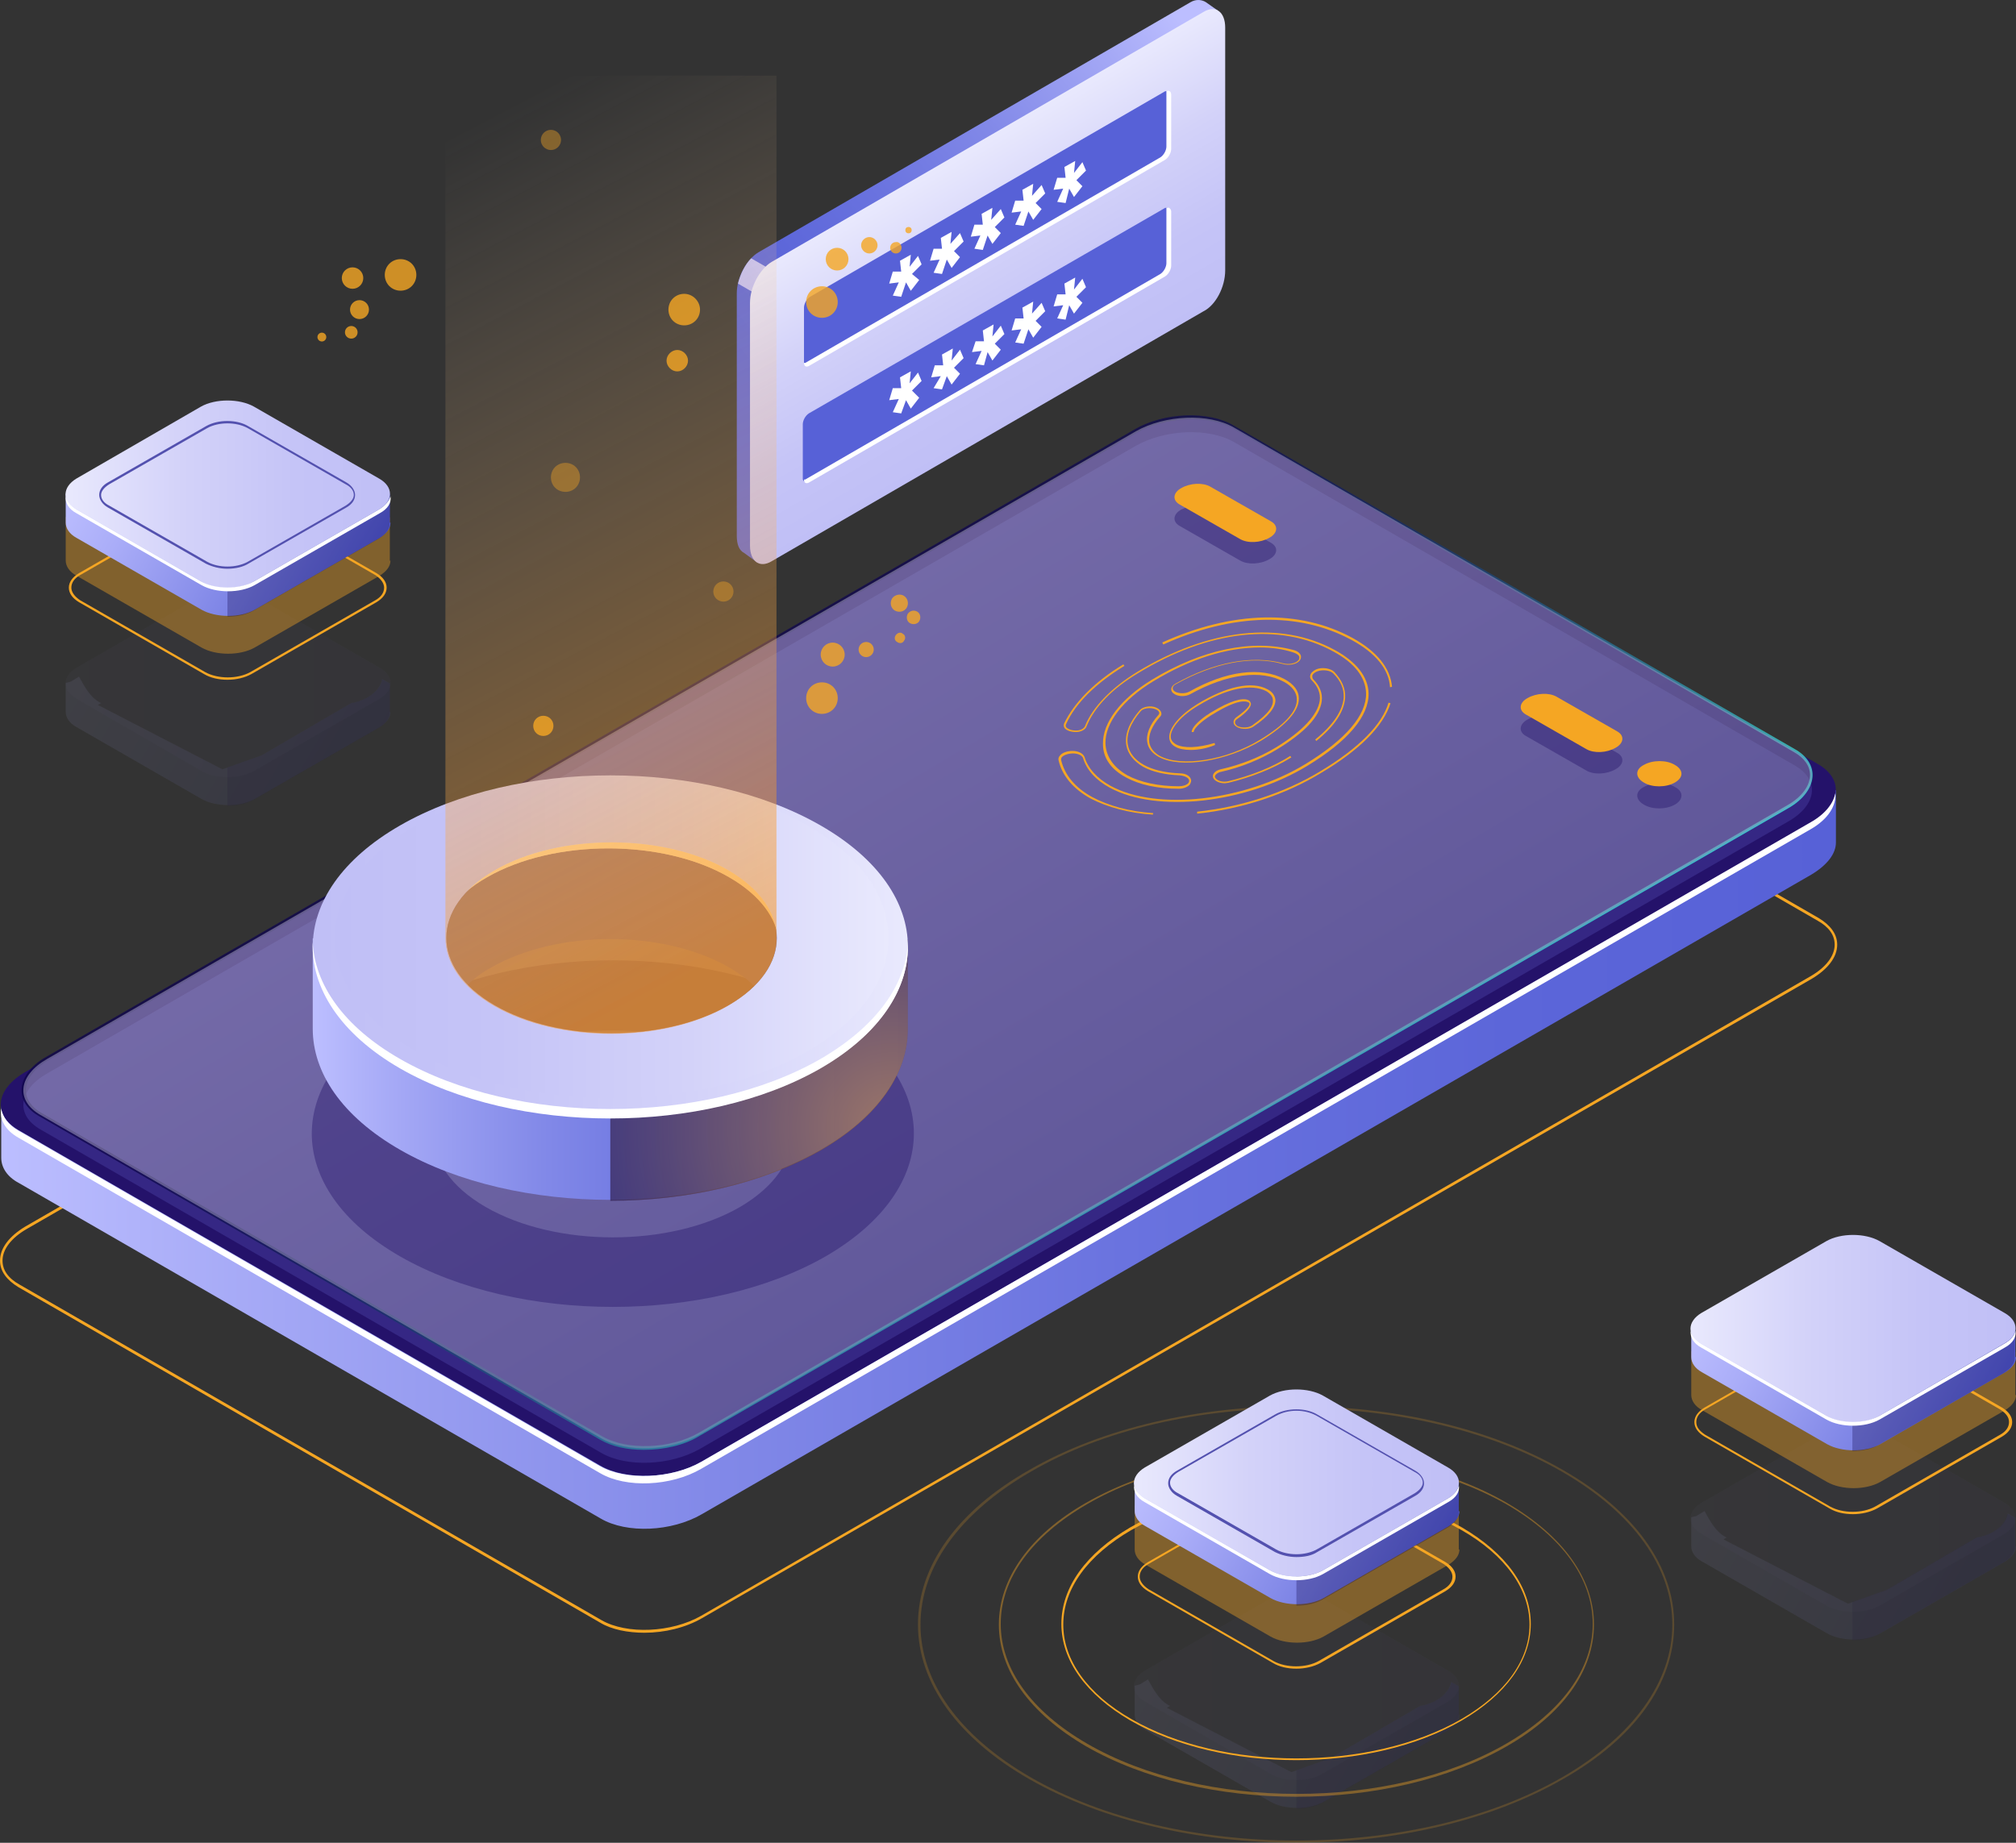 <svg width="140" height="128" viewBox="0 0 140 128" fill="none" xmlns="http://www.w3.org/2000/svg">
<rect x="0" y="0" width="140" height="128" fill="#333333" stroke="none"/>
<path d="M44.751 113.412C43.61 113.412 42.469 113.192 41.68 112.711L1.272 89.404C0.483 88.922 0 88.309 0 87.564C0 86.688 0.658 85.856 1.755 85.198L78.796 40.776C80.902 39.549 84.061 39.418 85.904 40.469L126.311 63.776C127.101 64.257 127.584 64.871 127.584 65.616C127.584 66.492 126.925 67.324 125.829 67.981L48.743 112.404C47.602 113.061 46.155 113.412 44.751 113.412ZM82.789 39.987C81.429 39.987 79.981 40.338 78.884 40.951L1.843 85.374C0.79 85.987 0.175 86.775 0.175 87.564C0.175 88.221 0.57 88.791 1.36 89.229L41.767 112.535C43.522 113.543 46.637 113.412 48.699 112.229L125.741 67.806C126.794 67.193 127.408 66.404 127.408 65.616C127.408 64.959 127.013 64.389 126.223 63.951L85.816 40.644C85.026 40.206 83.93 39.987 82.789 39.987Z" fill="#F5A623"/>
<path d="M127.451 54.882L121.66 55.89L85.859 35.256C84.06 34.204 80.945 34.336 78.839 35.562L10.353 75.035L0.087 76.787V80.423C0.087 81.08 0.482 81.737 1.315 82.175L41.722 105.482C43.521 106.533 46.636 106.402 48.742 105.175L125.784 60.753C126.88 60.096 127.495 59.307 127.495 58.519V54.882H127.451Z" fill="url(#paint0_linear)"/>
<path d="M41.679 101.802L1.272 78.496C-0.527 77.444 -0.308 75.648 1.755 74.465L78.84 30.086C80.902 28.903 84.061 28.772 85.86 29.78L126.267 53.086C128.066 54.138 127.846 55.934 125.784 57.117L48.699 101.539C46.637 102.722 43.478 102.854 41.679 101.802Z" fill="#24126A"/>
<path d="M125.74 57.117L48.699 101.539C46.637 102.722 43.478 102.854 41.679 101.846L1.272 78.539C0.57 78.145 0.175 77.576 0.087 77.006C-0.044 77.751 0.35 78.496 1.272 79.021L41.679 102.328C43.478 103.379 46.593 103.248 48.699 102.021L125.74 57.599C126.969 56.898 127.539 55.934 127.451 55.101C127.32 55.802 126.749 56.547 125.74 57.117Z" fill="white"/>
<path opacity="0.51" d="M41.767 100.926L2.807 78.452C1.052 77.444 1.272 75.692 3.29 74.553L78.884 30.962C80.902 29.823 83.929 29.692 85.684 30.7L124.644 53.174C126.399 54.181 126.179 55.934 124.161 57.073L48.567 100.663C46.549 101.802 43.522 101.933 41.767 100.926Z" fill="#453C9E"/>
<path opacity="0.8" d="M44.707 100.707C43.566 100.707 42.513 100.488 41.68 100.006L2.72 77.532C1.93 77.094 1.492 76.436 1.492 75.736C1.492 74.903 2.106 74.027 3.203 73.414L78.796 29.823C80.815 28.641 83.93 28.509 85.685 29.561L124.644 52.035C125.434 52.473 125.873 53.13 125.873 53.831C125.873 54.663 125.258 55.539 124.161 56.153L48.568 99.743C47.515 100.4 46.067 100.707 44.707 100.707ZM41.855 99.787C43.566 100.751 46.55 100.663 48.524 99.524L124.118 55.934C125.127 55.364 125.697 54.576 125.697 53.831C125.697 53.218 125.302 52.648 124.6 52.254L85.641 29.78C83.93 28.816 80.946 28.903 78.972 30.043L3.378 73.633C2.369 74.202 1.799 74.991 1.799 75.736C1.799 76.349 2.194 76.918 2.896 77.313L41.855 99.787Z" fill="url(#paint1_linear)"/>
<path opacity="0.5" d="M41.767 99.918L2.808 77.444C1.053 76.436 1.272 74.684 3.29 73.545L78.884 29.955C80.902 28.816 83.929 28.684 85.684 29.692L124.644 52.166C126.399 53.174 126.179 54.926 124.161 56.065L48.568 99.655C46.549 100.794 43.522 100.926 41.767 99.918Z" fill="url(#paint2_linear)"/>
<path opacity="0.4" d="M116.308 55.89C115.694 56.24 114.729 56.24 114.158 55.89C113.544 55.539 113.544 54.97 114.158 54.663C114.772 54.313 115.738 54.313 116.308 54.663C116.922 54.97 116.922 55.539 116.308 55.89Z" fill="#24126A"/>
<path opacity="0.4" d="M108.104 49.888L112.316 52.298C112.842 52.604 112.754 53.13 112.184 53.437C111.57 53.787 110.692 53.831 110.166 53.524L105.954 51.115C105.427 50.808 105.515 50.282 106.085 49.976C106.7 49.625 107.577 49.581 108.104 49.888Z" fill="#24126A"/>
<path opacity="0.4" d="M84.061 35.3L88.273 37.709C88.8 38.016 88.712 38.541 88.142 38.848C87.527 39.199 86.65 39.242 86.123 38.936L81.911 36.526C81.385 36.22 81.473 35.694 82.043 35.387C82.657 35.081 83.535 35.037 84.061 35.3Z" fill="#24126A"/>
<path d="M116.308 54.357C115.694 54.707 114.729 54.707 114.158 54.357C113.544 54.006 113.544 53.437 114.158 53.13C114.772 52.779 115.738 52.779 116.308 53.13C116.922 53.48 116.922 54.006 116.308 54.357Z" fill="#F5A623"/>
<path d="M108.104 48.399L112.316 50.808C112.842 51.115 112.754 51.64 112.184 51.947C111.57 52.298 110.692 52.341 110.166 52.035L105.954 49.625C105.427 49.319 105.515 48.793 106.085 48.486C106.7 48.136 107.577 48.092 108.104 48.399Z" fill="#F5A623"/>
<path d="M84.061 33.81L88.273 36.22C88.8 36.526 88.712 37.052 88.142 37.359C87.527 37.709 86.65 37.753 86.123 37.446L81.911 35.037C81.385 34.73 81.473 34.204 82.043 33.898C82.657 33.547 83.535 33.503 84.061 33.81Z" fill="#F5A623"/>
<g opacity="0.3">
<path opacity="0.3" d="M139.956 107.41V105.438L139.429 105.132C139.298 106.052 138.201 106.665 137.279 106.796L131.049 110.432L128.329 111.396L119.686 106.928L119.905 106.796C119.159 106.446 118.764 105.657 118.369 104.956L117.799 105.307L117.448 105.394V107.41C117.448 107.804 117.711 108.198 118.194 108.461L126.881 113.455C127.89 114.025 129.557 114.025 130.567 113.455L139.254 108.461C139.736 108.154 140 107.804 140 107.41C139.956 107.453 139.956 107.41 139.956 107.41Z" fill="url(#paint3_linear)"/>
<path opacity="0.3" d="M137.236 106.796L131.006 110.433L128.637 111.265V113.937C129.295 113.937 129.953 113.806 130.479 113.499L139.167 108.505C139.649 108.198 139.913 107.848 139.913 107.453V107.41V105.438L139.43 105.175H139.386C139.211 106.095 138.158 106.665 137.236 106.796Z" fill="#0F054C"/>
<g opacity="0.3">
<path opacity="0.3" d="M126.838 111.528L118.151 106.533C117.142 105.964 117.142 105 118.151 104.387L126.838 99.392C127.847 98.823 129.514 98.823 130.523 99.392L139.211 104.387C140.22 104.956 140.22 105.92 139.211 106.533L130.523 111.528C129.514 112.097 127.847 112.097 126.838 111.528Z" fill="url(#paint4_linear)"/>
</g>
<g opacity="0.3">
<path opacity="0.3" d="M126.838 111.528L118.151 106.533C117.142 105.964 117.142 105 118.151 104.387L126.838 99.392C127.847 98.823 129.514 98.823 130.523 99.392L139.211 104.387C140.22 104.956 140.22 105.92 139.211 106.533L130.523 111.528C129.514 112.097 127.847 112.097 126.838 111.528Z" fill="#0F054C"/>
</g>
</g>
<path d="M128.678 105.175C128.064 105.175 127.494 105.044 127.055 104.781L118.368 99.787C117.929 99.524 117.666 99.174 117.666 98.779C117.666 98.385 117.929 98.034 118.368 97.772L127.055 92.777C127.976 92.252 129.424 92.252 130.346 92.777L139.033 97.772C139.472 98.034 139.735 98.385 139.735 98.779C139.735 99.174 139.472 99.524 139.033 99.787L130.346 104.781C129.863 105.044 129.249 105.175 128.678 105.175ZM128.678 92.558C128.108 92.558 127.538 92.69 127.099 92.909L118.412 97.903C118.017 98.122 117.797 98.429 117.797 98.779C117.797 99.13 118.017 99.393 118.412 99.655L127.099 104.65C127.976 105.132 129.337 105.132 130.214 104.65L138.901 99.655C139.296 99.436 139.515 99.13 139.515 98.779C139.515 98.429 139.296 98.166 138.901 97.903L130.214 92.909C129.775 92.69 129.249 92.558 128.678 92.558Z" fill="#F5A623"/>
<path opacity="0.4" d="M139.956 96.895V93.916L139.429 93.61C139.298 94.53 138.201 95.143 137.279 95.275L131.049 98.911L128.329 99.874L119.686 95.406L119.905 95.275C119.159 94.924 118.764 94.135 118.369 93.434L117.799 93.785L117.448 93.873V96.895C117.448 97.29 117.711 97.684 118.194 97.947L126.881 102.941C127.89 103.511 129.557 103.511 130.567 102.941L139.254 97.947C139.736 97.64 140 97.29 140 96.895C139.956 96.939 139.956 96.895 139.956 96.895Z" fill="#F5A623"/>
<path d="M139.956 94.267V92.296L139.429 91.989C139.298 92.909 138.201 93.522 137.279 93.653L131.049 97.29L128.329 98.254L119.686 93.785L119.905 93.653C119.159 93.303 118.764 92.514 118.369 91.814L117.799 92.164L117.448 92.252V94.267C117.448 94.661 117.711 95.055 118.194 95.318L126.881 100.313C127.89 100.882 129.557 100.882 130.567 100.313L139.254 95.318C139.736 95.012 140 94.661 140 94.267C139.956 94.267 139.956 94.267 139.956 94.267Z" fill="url(#paint5_linear)"/>
<path opacity="0.3" d="M137.236 93.654L131.006 97.29L128.637 98.122V100.794C129.295 100.794 129.953 100.663 130.479 100.356L139.167 95.362C139.649 95.055 139.913 94.705 139.913 94.311V94.267V92.296L139.43 92.033H139.386C139.211 92.909 138.158 93.522 137.236 93.654Z" fill="#0F054C"/>
<path d="M126.838 98.341L118.151 93.347C117.142 92.777 117.142 91.814 118.151 91.2L126.838 86.206C127.847 85.636 129.514 85.636 130.523 86.206L139.211 91.2C140.22 91.77 140.22 92.734 139.211 93.303L130.523 98.341C129.514 98.954 127.847 98.954 126.838 98.341Z" fill="url(#paint6_linear)"/>
<path d="M139.167 93.347L130.523 98.341C129.514 98.911 127.847 98.911 126.838 98.341L118.15 93.347C117.712 93.084 117.448 92.734 117.405 92.427C117.361 92.865 117.58 93.303 118.15 93.61L126.838 98.604C127.847 99.174 129.514 99.174 130.523 98.604L139.21 93.61C139.781 93.303 140.044 92.865 139.956 92.427C139.912 92.734 139.649 93.084 139.167 93.347Z" fill="white"/>
<g opacity="0.3">
<path opacity="0.3" d="M101.305 119.107V117.135L100.778 116.829C100.603 117.749 99.55 118.362 98.629 118.493L92.398 122.13L89.678 123.093L81.035 118.625L81.254 118.493C80.508 118.143 80.113 117.354 79.719 116.653L79.148 117.004L78.797 117.091V119.107C78.797 119.501 79.06 119.895 79.543 120.158L88.23 125.152C89.239 125.722 90.907 125.722 91.916 125.152L100.603 120.158C101.086 119.851 101.349 119.501 101.349 119.107C101.305 119.107 101.305 119.107 101.305 119.107Z" fill="url(#paint7_linear)"/>
<path opacity="0.3" d="M98.628 118.493L92.398 122.13L90.029 122.962V125.634C90.687 125.634 91.345 125.503 91.871 125.196L100.559 120.202C101.041 119.895 101.305 119.545 101.305 119.151V119.107V117.135L100.822 116.872H100.778C100.603 117.749 99.506 118.362 98.628 118.493Z" fill="#0F054C"/>
<g opacity="0.3">
<path opacity="0.3" d="M88.186 123.181L79.499 118.187C78.489 117.617 78.489 116.653 79.499 116.04L88.186 111.046C89.195 110.476 90.862 110.476 91.871 111.046L100.558 116.04C101.568 116.61 101.568 117.573 100.558 118.187L91.871 123.181C90.862 123.794 89.195 123.794 88.186 123.181Z" fill="url(#paint8_linear)"/>
</g>
<g opacity="0.3">
<path opacity="0.3" d="M88.186 123.181L79.499 118.187C78.489 117.617 78.489 116.653 79.499 116.04L88.186 111.046C89.195 110.476 90.862 110.476 91.871 111.046L100.558 116.04C101.568 116.61 101.568 117.573 100.558 118.187L91.871 123.181C90.862 123.794 89.195 123.794 88.186 123.181Z" fill="#0F054C"/>
</g>
</g>
<path opacity="0.4" d="M90.028 124.802C84.719 124.802 79.454 123.619 75.418 121.297C71.513 119.019 69.364 116.04 69.364 112.842C69.364 109.644 71.513 106.621 75.418 104.387C83.491 99.743 96.609 99.743 104.638 104.387C108.542 106.665 110.692 109.644 110.692 112.842C110.692 116.04 108.542 119.063 104.638 121.297C100.601 123.619 95.337 124.802 90.028 124.802ZM90.028 101.013C84.763 101.013 79.498 102.153 75.506 104.474C71.645 106.709 69.495 109.644 69.495 112.798C69.495 115.952 71.645 118.888 75.506 121.122C83.535 125.766 96.565 125.766 104.594 121.122L104.638 121.21L104.594 121.122C108.455 118.888 110.604 115.952 110.604 112.798C110.604 109.644 108.455 106.709 104.594 104.474C100.557 102.196 95.293 101.013 90.028 101.013Z" fill="#F5A623"/>
<path opacity="0.2" d="M90.028 128C83.316 128 76.603 126.51 71.47 123.575C66.512 120.728 63.748 116.916 63.748 112.842C63.748 108.768 66.468 104.956 71.47 102.109C81.692 96.195 98.32 96.195 108.543 102.109C113.5 104.956 116.264 108.768 116.264 112.842C116.264 116.916 113.544 120.728 108.543 123.575C103.453 126.51 96.741 128 90.028 128ZM90.028 97.815C83.359 97.815 76.647 99.261 71.558 102.24C66.644 105.088 63.923 108.855 63.923 112.842C63.923 116.829 66.644 120.596 71.558 123.444C81.736 129.314 98.32 129.314 108.499 123.444C113.413 120.596 116.133 116.829 116.133 112.842C116.133 108.855 113.413 105.088 108.499 102.24C103.41 99.305 96.697 97.815 90.028 97.815Z" fill="#F5A623"/>
<path d="M90.027 122.261C85.859 122.261 81.692 121.341 78.489 119.501C75.418 117.705 73.707 115.339 73.707 112.798C73.707 110.257 75.418 107.892 78.489 106.095C84.85 102.415 95.161 102.415 101.522 106.095C104.593 107.892 106.304 110.257 106.304 112.798C106.304 115.339 104.593 117.705 101.522 119.501C98.363 121.341 94.195 122.261 90.027 122.261ZM90.027 103.554C85.903 103.554 81.735 104.474 78.576 106.271C75.549 108.023 73.838 110.345 73.838 112.842C73.838 115.295 75.505 117.661 78.576 119.413C84.894 123.05 95.161 123.05 101.478 119.413C104.506 117.661 106.217 115.339 106.217 112.842C106.217 110.389 104.55 108.023 101.478 106.271C98.32 104.474 94.151 103.554 90.027 103.554Z" fill="#F5A623"/>
<path d="M90.026 115.909C89.412 115.909 88.842 115.777 88.403 115.514L79.716 110.52C79.277 110.257 79.014 109.907 79.014 109.513C79.014 109.118 79.277 108.768 79.716 108.505L88.403 103.511C89.325 102.985 90.772 102.985 91.694 103.511L100.381 108.505C100.82 108.768 101.083 109.118 101.083 109.513C101.083 109.907 100.82 110.257 100.381 110.52L91.694 115.514C91.211 115.777 90.597 115.909 90.026 115.909ZM88.447 115.383C89.325 115.865 90.685 115.865 91.562 115.383L100.249 110.389C100.644 110.17 100.864 109.863 100.864 109.513C100.864 109.206 100.644 108.899 100.249 108.636L91.562 103.642C90.685 103.16 89.325 103.16 88.447 103.642L79.76 108.636C79.365 108.855 79.145 109.162 79.145 109.513C79.145 109.819 79.365 110.126 79.76 110.389L88.447 115.383Z" fill="#F5A623"/>
<path opacity="0.4" d="M101.305 107.629V104.65L100.778 104.343C100.603 105.263 99.55 105.876 98.629 106.008L92.398 109.644L89.678 110.608L81.035 106.139L81.254 106.008C80.508 105.657 80.113 104.869 79.719 104.168L79.148 104.518L78.797 104.606V107.629C78.797 108.023 79.06 108.417 79.543 108.68L88.23 113.674C89.239 114.244 90.907 114.244 91.916 113.674L100.603 108.68C101.086 108.373 101.349 108.023 101.349 107.629C101.305 107.629 101.305 107.629 101.305 107.629Z" fill="#F5A623"/>
<path d="M101.305 104.956V102.985L100.778 102.678C100.603 103.598 99.55 104.212 98.629 104.343L92.398 107.979L89.678 108.943L81.035 104.474L81.254 104.343C80.508 103.993 80.113 103.204 79.719 102.503L79.148 102.853L78.797 102.941V104.956C78.797 105.351 79.06 105.745 79.543 106.008L88.23 111.002C89.239 111.572 90.907 111.572 91.916 111.002L100.603 106.008C101.086 105.701 101.349 105.351 101.349 104.956C101.305 105 101.305 105 101.305 104.956Z" fill="url(#paint9_linear)"/>
<path opacity="0.3" d="M98.628 104.387L92.398 108.023L90.029 108.855V111.528C90.687 111.528 91.345 111.396 91.871 111.09L100.559 106.095C101.041 105.789 101.305 105.438 101.305 105.044V105V103.029L100.822 102.766H100.778C100.603 103.642 99.506 104.255 98.628 104.387Z" fill="#0F054C"/>
<path d="M88.186 109.074L79.499 104.08C78.489 103.511 78.489 102.547 79.499 101.933L88.186 96.939C89.195 96.37 90.862 96.37 91.871 96.939L100.558 101.933C101.568 102.503 101.568 103.467 100.558 104.08L91.871 109.074C90.862 109.644 89.195 109.644 88.186 109.074Z" fill="url(#paint10_linear)"/>
<path d="M90.029 108.154C89.502 108.154 88.976 108.023 88.537 107.804L81.736 103.905C81.341 103.686 81.122 103.335 81.122 103.029C81.122 102.678 81.341 102.372 81.736 102.153L88.537 98.254C89.371 97.772 90.687 97.772 91.477 98.254L98.277 102.153C98.672 102.372 98.891 102.722 98.891 103.029C98.891 103.379 98.672 103.686 98.277 103.905L91.477 107.804C91.082 108.067 90.555 108.154 90.029 108.154ZM90.029 97.991C89.502 97.991 89.019 98.122 88.625 98.341L81.824 102.24C81.473 102.459 81.254 102.722 81.254 102.985C81.254 103.292 81.473 103.554 81.824 103.73L88.625 107.629C89.414 108.067 90.643 108.067 91.433 107.629L98.233 103.73C98.584 103.511 98.804 103.248 98.804 102.985C98.804 102.678 98.584 102.415 98.233 102.24L91.433 98.341C91.038 98.122 90.555 97.991 90.029 97.991Z" fill="#5351AF"/>
<path d="M100.559 104.08L91.871 109.074C90.862 109.644 89.195 109.644 88.186 109.074L79.499 104.08C79.06 103.817 78.797 103.467 78.753 103.16C78.709 103.598 78.928 104.036 79.499 104.343L88.186 109.337C89.195 109.907 90.862 109.907 91.871 109.337L100.559 104.343C101.129 104.036 101.392 103.598 101.304 103.16C101.261 103.467 100.997 103.817 100.559 104.08Z" fill="white"/>
<g opacity="0.3">
<path opacity="0.3" d="M27.072 49.45V47.478L26.545 47.172C26.37 48.092 25.317 48.705 24.395 48.837L18.165 52.473L15.445 53.437L6.802 48.968L7.021 48.837C6.275 48.486 5.88 47.698 5.485 46.997L4.915 47.347L4.564 47.435V49.45C4.564 49.844 4.827 50.239 5.31 50.501L13.997 55.496C15.006 56.065 16.673 56.065 17.683 55.496L26.37 50.501C26.852 50.195 27.116 49.844 27.116 49.45C27.072 49.45 27.072 49.45 27.072 49.45Z" fill="url(#paint11_linear)"/>
<path opacity="0.3" d="M24.395 48.837L18.165 52.473L15.795 53.305V55.977C16.453 55.977 17.112 55.846 17.638 55.539L26.325 50.545C26.808 50.239 27.071 49.888 27.071 49.494V49.45V47.478L26.589 47.216H26.545C26.369 48.092 25.272 48.705 24.395 48.837Z" fill="#0F054C"/>
<g opacity="0.3">
<path opacity="0.3" d="M13.952 53.524L5.309 48.53C4.3 47.961 4.3 46.997 5.309 46.383L13.996 41.389C15.005 40.819 16.672 40.819 17.681 41.389L26.369 46.383C27.378 46.953 27.378 47.917 26.369 48.53L17.681 53.524C16.629 54.138 14.961 54.138 13.952 53.524Z" fill="url(#paint12_linear)"/>
</g>
<g opacity="0.3">
<path opacity="0.3" d="M13.952 53.524L5.309 48.53C4.3 47.961 4.3 46.997 5.309 46.383L13.996 41.389C15.005 40.819 16.672 40.819 17.681 41.389L26.369 46.383C27.378 46.953 27.378 47.917 26.369 48.53L17.681 53.524C16.629 54.138 14.961 54.138 13.952 53.524Z" fill="#0F054C"/>
</g>
</g>
<path d="M15.793 47.216C15.179 47.216 14.608 47.084 14.17 46.821L5.483 41.827C5.044 41.564 4.781 41.214 4.781 40.819C4.781 40.425 5.044 40.075 5.483 39.812L14.17 34.818C15.091 34.292 16.539 34.292 17.46 34.818L26.148 39.812C26.586 40.075 26.85 40.425 26.85 40.819C26.85 41.214 26.586 41.564 26.148 41.827L17.46 46.821C16.978 47.084 16.407 47.216 15.793 47.216ZM14.258 46.69C15.135 47.172 16.495 47.172 17.373 46.69L26.06 41.696C26.455 41.477 26.674 41.17 26.674 40.819C26.674 40.513 26.455 40.206 26.06 39.943L17.373 34.949C16.495 34.467 15.135 34.467 14.258 34.949L5.57 39.943C5.175 40.162 4.956 40.469 4.956 40.819C4.956 41.126 5.175 41.433 5.57 41.696L14.258 46.69Z" fill="#F5A623"/>
<path opacity="0.4" d="M27.072 38.936V35.957L26.545 35.65C26.37 36.57 25.317 37.183 24.395 37.315L18.165 40.951L15.445 41.915L6.802 37.446L7.021 37.315C6.275 36.964 5.88 36.176 5.485 35.475L4.915 35.825L4.564 35.913V38.936C4.564 39.33 4.827 39.724 5.31 39.987L13.997 44.981C15.006 45.551 16.673 45.551 17.683 44.981L26.37 39.987C26.852 39.681 27.116 39.33 27.116 38.936C27.072 38.98 27.072 38.936 27.072 38.936Z" fill="#F5A623"/>
<path d="M27.072 36.307V34.336L26.545 34.029C26.37 34.949 25.317 35.562 24.395 35.694L18.165 39.33L15.445 40.294L6.802 35.825L7.021 35.694C6.275 35.343 5.88 34.555 5.485 33.854L4.915 34.204L4.564 34.292V36.307C4.564 36.702 4.827 37.096 5.31 37.359L13.997 42.353C15.006 42.922 16.673 42.922 17.683 42.353L26.37 37.359C26.852 37.052 27.116 36.702 27.116 36.307C27.072 36.307 27.072 36.307 27.072 36.307Z" fill="url(#paint13_linear)"/>
<path opacity="0.3" d="M24.395 35.694L18.165 39.33L15.795 40.162V42.835C16.453 42.835 17.112 42.703 17.638 42.397L26.325 37.402C26.808 37.096 27.071 36.745 27.071 36.351V36.307V34.336L26.589 34.073H26.545C26.369 34.949 25.272 35.562 24.395 35.694Z" fill="#0F054C"/>
<path d="M13.952 40.382L5.309 35.387C4.3 34.818 4.3 33.854 5.309 33.24L13.952 28.246C14.961 27.677 16.628 27.677 17.638 28.246L26.325 33.24C27.334 33.81 27.334 34.774 26.325 35.387L17.638 40.382C16.628 40.995 14.961 40.995 13.952 40.382Z" fill="url(#paint14_linear)"/>
<path d="M15.795 39.505C15.269 39.505 14.742 39.374 14.303 39.155L7.503 35.256C7.108 35.037 6.889 34.686 6.889 34.38C6.889 34.029 7.108 33.722 7.503 33.503L14.303 29.604C15.137 29.122 16.453 29.122 17.243 29.604L24.044 33.503C24.439 33.722 24.658 34.073 24.658 34.38C24.658 34.73 24.439 35.037 24.044 35.256L17.243 39.155C16.892 39.374 16.366 39.505 15.795 39.505ZM14.391 39.023C15.181 39.462 16.41 39.462 17.199 39.023L24 35.124C24.351 34.905 24.57 34.642 24.57 34.38C24.57 34.073 24.351 33.81 24 33.635L17.199 29.736C16.41 29.298 15.181 29.298 14.391 29.736L7.591 33.635C7.24 33.854 7.02 34.117 7.02 34.38C7.02 34.686 7.24 34.949 7.591 35.124L14.391 39.023Z" fill="#5351AF"/>
<path d="M26.325 35.387L17.638 40.382C16.629 40.951 14.962 40.951 13.953 40.382L5.309 35.387C4.87 35.124 4.607 34.774 4.563 34.467C4.519 34.905 4.739 35.343 5.309 35.65L13.996 40.644C15.005 41.214 16.673 41.214 17.682 40.644L26.369 35.65C26.939 35.343 27.203 34.905 27.115 34.467C27.027 34.774 26.764 35.124 26.325 35.387Z" fill="white"/>
<path opacity="0.4" d="M57.343 70.221C49.183 65.533 35.933 65.533 27.772 70.221C19.612 74.909 19.612 82.575 27.772 87.263C35.933 91.95 49.183 91.95 57.343 87.263C65.504 82.531 65.504 74.909 57.343 70.221ZM51.376 83.846C46.506 86.649 38.609 86.649 33.739 83.846C28.869 81.042 28.869 76.486 33.739 73.682C38.609 70.878 46.506 70.878 51.376 73.682C56.246 76.442 56.246 80.998 51.376 83.846Z" fill="#24126A"/>
<path d="M83.135 56.515V56.377C86.181 56.066 89.226 55.063 91.683 53.578C94.383 51.953 95.975 50.329 96.425 48.809L96.563 48.843C96.079 50.398 94.487 52.057 91.753 53.681C89.261 55.202 86.215 56.204 83.135 56.515Z" fill="#F5A623"/>
<path d="M96.529 47.737C96.46 46.493 95.525 45.353 93.864 44.455C90.23 42.485 85.592 42.589 80.782 44.766L80.713 44.627C85.592 42.416 90.265 42.312 93.933 44.316C95.629 45.249 96.563 46.424 96.667 47.703L96.529 47.737Z" fill="#F5A623"/>
<path d="M80.055 56.584C78.393 56.48 76.905 56.066 75.763 55.478C74.552 54.822 73.756 53.889 73.514 52.817C73.479 52.714 73.514 52.575 73.618 52.472C73.791 52.264 74.137 52.161 74.483 52.161C74.898 52.161 75.21 52.334 75.313 52.575C75.555 53.37 76.178 54.061 77.113 54.58C80.331 56.342 86.422 55.651 90.679 53.059C93.448 51.366 94.901 49.673 94.866 48.152C94.832 47.046 94.07 46.044 92.582 45.249C88.879 43.211 83.93 43.763 79.016 46.77C77.217 47.841 75.971 49.154 75.452 50.467C75.382 50.675 75.071 50.848 74.725 50.848C74.379 50.848 74.067 50.744 73.929 50.571C73.86 50.467 73.86 50.364 73.894 50.26C74.587 48.809 76.005 47.357 78.013 46.148L78.082 46.252C76.109 47.461 74.69 48.843 74.033 50.295C73.998 50.364 73.998 50.433 74.033 50.502C74.137 50.64 74.413 50.744 74.725 50.744C75.036 50.744 75.279 50.606 75.348 50.433C75.867 49.12 77.182 47.772 78.982 46.666C83.93 43.66 88.948 43.107 92.686 45.146C94.209 45.975 95.005 47.012 95.039 48.152C95.074 49.742 93.621 51.47 90.783 53.197C86.457 55.824 80.331 56.48 77.078 54.718C76.109 54.2 75.452 53.474 75.21 52.645C75.14 52.472 74.863 52.334 74.517 52.334C74.206 52.334 73.894 52.437 73.756 52.575C73.687 52.645 73.687 52.714 73.687 52.783C73.929 53.819 74.656 54.718 75.867 55.374C76.974 55.962 78.428 56.377 80.089 56.48L80.055 56.584Z" fill="#F5A623"/>
<path d="M85.038 54.407C84.761 54.407 84.484 54.303 84.346 54.165C84.242 54.061 84.208 53.958 84.242 53.819C84.311 53.647 84.484 53.508 84.761 53.439C86.146 53.128 87.461 52.61 88.603 51.919C90.472 50.778 91.51 49.638 91.648 48.67C91.718 48.152 91.51 47.668 91.095 47.254C90.991 47.15 90.956 47.012 90.991 46.908C91.025 46.735 91.198 46.597 91.406 46.493C91.822 46.321 92.41 46.424 92.652 46.666C93.171 47.219 93.448 47.807 93.413 48.463C93.344 49.431 92.687 50.433 91.406 51.47L91.337 51.366C92.583 50.364 93.24 49.362 93.31 48.463C93.344 47.841 93.102 47.288 92.583 46.77C92.375 46.562 91.856 46.493 91.475 46.632C91.302 46.701 91.164 46.804 91.129 46.943C91.129 47.012 91.129 47.115 91.198 47.184C91.648 47.634 91.856 48.152 91.787 48.705C91.648 49.776 90.61 50.882 88.672 52.057C87.53 52.748 86.18 53.301 84.796 53.612C84.588 53.647 84.415 53.785 84.381 53.889C84.346 53.958 84.381 54.027 84.45 54.096C84.623 54.269 84.969 54.338 85.281 54.269C86.838 53.889 88.361 53.301 89.606 52.506L89.676 52.61C88.395 53.405 86.873 53.992 85.315 54.372C85.246 54.372 85.142 54.407 85.038 54.407Z" fill="#F5A623"/>
<path d="M81.854 54.787C80.401 54.787 79.12 54.511 78.186 53.992C77.148 53.439 76.594 52.645 76.594 51.677C76.559 50.191 77.84 48.532 79.986 47.219C83.446 45.111 86.942 44.386 89.814 45.146C90.091 45.215 90.264 45.353 90.334 45.526C90.368 45.664 90.334 45.768 90.264 45.871C90.057 46.148 89.503 46.252 89.053 46.113C86.942 45.526 84.312 46.044 81.647 47.53C81.508 47.599 81.439 47.703 81.439 47.807C81.439 47.91 81.508 47.979 81.612 48.048C81.889 48.187 82.304 48.187 82.581 48.048C85.142 46.597 87.565 46.286 89.226 47.184C89.849 47.53 90.195 47.979 90.195 48.498C90.23 49.362 89.33 50.364 87.599 51.435C85.177 52.886 81.993 53.405 80.47 52.575C80.02 52.334 79.743 51.988 79.674 51.573C79.57 51.02 79.847 50.329 80.436 49.673C80.505 49.603 80.505 49.534 80.505 49.5C80.47 49.396 80.401 49.327 80.228 49.258C79.882 49.12 79.397 49.189 79.224 49.396C78.532 50.191 78.186 51.02 78.324 51.746C78.428 52.299 78.809 52.783 79.432 53.128C80.055 53.474 80.92 53.681 81.924 53.716C82.374 53.716 82.685 53.923 82.72 54.2C82.72 54.303 82.685 54.407 82.616 54.511C82.443 54.683 82.166 54.787 81.854 54.787ZM87.496 44.973C85.177 44.973 82.65 45.768 80.089 47.323C77.978 48.601 76.732 50.225 76.767 51.642C76.802 52.541 77.321 53.301 78.29 53.854C79.19 54.338 80.436 54.614 81.854 54.614C82.131 54.614 82.374 54.545 82.512 54.407C82.547 54.372 82.581 54.303 82.581 54.234C82.581 54.027 82.27 53.889 81.924 53.854C80.92 53.819 80.02 53.612 79.397 53.267C78.74 52.886 78.324 52.368 78.221 51.781C78.082 51.02 78.428 50.156 79.155 49.327C79.363 49.085 79.916 48.981 80.297 49.154C80.47 49.223 80.609 49.362 80.643 49.5C80.678 49.603 80.643 49.707 80.539 49.811C79.986 50.433 79.743 51.055 79.812 51.573C79.882 51.953 80.124 52.264 80.539 52.506C82.028 53.301 85.177 52.817 87.53 51.366C89.191 50.364 90.091 49.396 90.057 48.567C90.057 48.118 89.745 47.668 89.157 47.357C87.565 46.493 85.211 46.804 82.65 48.221C82.339 48.394 81.854 48.394 81.578 48.221C81.404 48.118 81.335 48.014 81.335 47.876C81.335 47.737 81.439 47.599 81.612 47.496C84.312 45.975 86.977 45.491 89.122 46.079C89.503 46.182 89.987 46.079 90.16 45.871C90.23 45.802 90.23 45.733 90.23 45.63C90.195 45.491 90.022 45.388 89.814 45.319C89.088 45.077 88.292 44.973 87.496 44.973Z" fill="#F5A623"/>
<path d="M82.685 52.092C82.27 52.092 81.889 52.023 81.647 51.884C81.37 51.746 81.197 51.504 81.197 51.193C81.197 50.536 81.924 49.673 83.135 48.912C85.177 47.668 86.942 47.288 88.015 47.876C88.361 48.048 88.534 48.325 88.569 48.601C88.603 49.12 88.084 49.776 87.046 50.467C86.769 50.675 86.215 50.675 85.904 50.502C85.731 50.398 85.662 50.295 85.662 50.156C85.662 50.018 85.731 49.914 85.869 49.811C86.7 49.223 86.804 48.947 86.769 48.878C86.769 48.843 86.769 48.809 86.665 48.774C86.527 48.705 85.973 48.532 84.243 49.603C84.104 49.673 83.966 49.776 83.862 49.845C83.204 50.295 82.893 50.675 82.893 50.848H82.754C82.754 50.571 83.135 50.156 83.758 49.707C83.897 49.638 84 49.534 84.139 49.465C85.385 48.705 86.284 48.429 86.7 48.636C86.838 48.705 86.838 48.809 86.873 48.878C86.873 49.12 86.561 49.5 85.904 49.949C85.8 50.018 85.765 50.087 85.765 50.191C85.765 50.26 85.835 50.364 85.938 50.433C86.215 50.571 86.665 50.571 86.942 50.398C88.188 49.534 88.43 48.981 88.396 48.636C88.396 48.394 88.222 48.187 87.946 48.014C86.907 47.461 85.177 47.807 83.204 49.016C82.028 49.707 81.301 50.571 81.301 51.159C81.301 51.401 81.439 51.573 81.681 51.712C82.201 51.988 83.204 51.953 84.346 51.608L84.381 51.746C83.793 51.988 83.204 52.092 82.685 52.092Z" fill="#F5A623"/>
<path d="M84.583 0.743L83.75 0.158C83.5 -0.009 83.083 -0.092 82.666 0.158L52.666 17.527C51.833 18.028 51.166 19.28 51.166 20.366V37.233C51.166 37.818 51.333 38.235 51.666 38.402L52.583 39.07L52.666 38.402H52.75L82.75 21.034C83.583 20.533 84.25 19.28 84.25 18.195V1.327C84.25 1.16 84.25 0.993 84.166 0.91L84.583 0.743Z" fill="url(#paint15_linear)"/>
<path d="M51.25 19.698L59.166 24.29L61.166 23.121L52.166 17.944C51.75 18.362 51.416 19.03 51.25 19.698Z" fill="url(#paint16_linear)"/>
<path d="M83.583 21.618L53.583 38.987C52.75 39.488 52.083 38.987 52.083 37.901V21.034C52.083 19.948 52.75 18.696 53.583 18.195L83.583 0.826C84.417 0.325 85.083 0.826 85.083 1.912V18.779C85.083 19.948 84.417 21.201 83.583 21.618Z" fill="url(#paint17_linear)"/>
<path d="M80.833 11.013L56.333 25.209C56.167 25.292 56 25.376 55.833 25.209V25.125V21.368C55.833 21.117 56 20.783 56.25 20.616L80.917 6.337C80.917 6.337 80.917 6.337 81 6.337C81.167 6.337 81.167 6.504 81.167 6.838L81.25 10.429C81.25 10.596 81 10.93 80.833 11.013Z" fill="#5761D7"/>
<path d="M80.833 19.113L56.25 33.309C56.083 33.392 55.833 33.559 55.75 33.309V33.225V29.467C55.75 29.217 55.917 28.883 56.167 28.716L80.917 14.437C80.917 14.437 80.917 14.437 81 14.437C81.167 14.354 81.25 14.604 81.25 14.854V18.362C81.25 18.696 81.083 19.03 80.833 19.113Z" fill="#5761D7"/>
<path d="M81 6.337V6.421V10.178C81 10.429 80.833 10.763 80.583 10.93L55.917 25.209C55.917 25.209 55.917 25.209 55.833 25.209C55.833 25.459 56 25.543 56.25 25.376L80.917 11.097C81.167 10.93 81.333 10.596 81.333 10.345V6.588C81.333 6.337 81.167 6.254 81 6.337Z" fill="white"/>
<path d="M81 14.437V14.521V18.278C81 18.529 80.833 18.863 80.583 19.03L55.917 33.309C55.917 33.309 55.917 33.309 55.833 33.309C55.833 33.559 56 33.642 56.25 33.475L80.917 19.197C81.167 19.03 81.333 18.696 81.333 18.445V14.688C81.333 14.521 81.167 14.354 81 14.437Z" fill="white"/>
<path d="M62.917 19.614L63.25 20.199L63.833 19.447L63.333 19.03L64 18.362L63.75 17.777L63.167 18.529L63.25 17.694L62.5 18.111L62.583 18.863H62L61.75 19.698L62.417 19.614L62 20.533L62.583 20.616L62.917 19.614Z" fill="white"/>
<path d="M65.75 18.028L66.084 18.612L66.667 17.861L66.25 17.443L66.917 16.775L66.667 16.191L66 16.942L66.084 16.107L65.334 16.524L65.417 17.276H64.834L64.584 18.111L65.25 18.028L64.834 18.946L65.417 19.03L65.75 18.028Z" fill="white"/>
<path d="M68.583 16.358L68.917 16.942L69.5 16.191L69.083 15.773L69.75 15.105L69.5 14.521L68.833 15.272L68.917 14.437L68.167 14.854L68.25 15.606H67.667L67.417 16.441L68.083 16.358L67.667 17.276L68.25 17.36L68.583 16.358Z" fill="white"/>
<path d="M71.417 14.688L71.75 15.272L72.334 14.521L71.917 14.103L72.584 13.435L72.334 12.85L71.667 13.602L71.75 12.767L71 13.184L71.084 13.936H70.5L70.25 14.771L70.917 14.688L70.5 15.606L71.084 15.69L71.417 14.688Z" fill="white"/>
<path d="M74.25 13.101L74.583 13.685L75.167 12.934L74.75 12.516L75.417 11.848L75.167 11.264L74.583 12.015L74.667 11.18L73.917 11.598L74 12.349H73.417L73.167 13.184L73.833 13.101L73.417 14.02L74 14.103L74.25 13.101Z" fill="white"/>
<path d="M62.917 27.797L63.25 28.382L63.833 27.63L63.333 27.129L64 26.461L63.75 25.877L63.167 26.628L63.25 25.793L62.5 26.211L62.583 26.962H62L61.75 27.797L62.417 27.714L62 28.632L62.583 28.716L62.917 27.797Z" fill="white"/>
<path d="M65.75 26.127L66.083 26.712L66.667 25.96L66.25 25.543L66.917 24.875L66.667 24.29L66.083 25.042L66.167 24.207L65.417 24.624L65.5 25.376H64.917L64.667 26.211L65.333 26.127L64.833 26.962L65.417 27.046L65.75 26.127Z" fill="white"/>
<path d="M68.583 24.457L68.917 25.042L69.5 24.29L69.083 23.873L69.75 23.205L69.5 22.62L68.917 23.372L69 22.537L68.25 22.954L68.333 23.706H67.75L67.5 24.457L68.167 24.374L67.75 25.292L68.333 25.376L68.583 24.457Z" fill="white"/>
<path d="M71.417 22.871L71.75 23.455L72.334 22.704L71.917 22.286L72.584 21.618L72.334 21.034L71.667 21.785L71.75 20.95L71 21.368L71.084 22.119H70.5L70.25 22.954L70.917 22.871L70.5 23.789L71.084 23.873L71.417 22.871Z" fill="white"/>
<path d="M74.25 21.201L74.583 21.785L75.167 21.034L74.75 20.616L75.417 19.948L75.167 19.364L74.583 20.115L74.667 19.28L73.917 19.698L74 20.449H73.417L73.167 21.284L73.833 21.201L73.417 22.119L74 22.203L74.25 21.201Z" fill="white"/>
<path d="M34.135 67.198C38.697 64.57 46.069 64.57 50.632 67.198C51.377 67.636 51.992 68.074 52.474 68.6C55.063 66.015 54.449 62.686 50.632 60.495C46.069 57.867 38.697 57.867 34.135 60.495C30.317 62.686 29.703 66.059 32.292 68.6C32.774 68.074 33.389 67.592 34.135 67.198Z" fill="#5351AF"/>
<path d="M59.975 65.227C59.142 64.438 58.133 63.737 56.992 63.036C55.193 61.985 53.087 61.196 50.894 60.583C55.149 63.255 55.018 67.461 50.499 70.046C45.848 72.718 38.302 72.718 33.695 70.046C29.352 67.549 29.088 63.562 32.862 60.846C31.019 61.415 29.308 62.116 27.772 62.992C26.588 63.65 25.622 64.394 24.789 65.183H21.718V71.448C21.718 74.514 23.736 77.537 27.772 79.859C35.845 84.503 48.919 84.503 56.992 79.859C61.028 77.537 63.046 74.47 63.046 71.448V65.183H59.975V65.227Z" fill="url(#paint18_linear)"/>
<path opacity="0.3" d="M56.993 63.08C55.194 62.029 53.089 61.24 50.895 60.627C55.151 63.299 55.019 67.505 50.5 70.089C48.262 71.404 45.323 72.061 42.383 72.105V83.407C47.692 83.407 52.957 82.225 56.993 79.903C61.03 77.581 63.048 74.514 63.048 71.491V65.227H59.977C59.143 64.482 58.178 63.737 56.993 63.08Z" fill="#0F054C"/>
<path opacity="0.5" d="M56.993 63.08C55.194 62.029 53.089 61.24 50.895 60.627C55.151 63.299 55.019 67.505 50.5 70.089C48.262 71.404 45.323 72.061 42.383 72.105V83.407C47.692 83.407 52.957 82.225 56.993 79.903C61.03 77.581 63.048 74.514 63.048 71.491V65.227H59.977C59.143 64.482 58.178 63.737 56.993 63.08Z" fill="url(#paint19_radial)"/>
<path d="M56.994 57.341C48.921 52.697 35.847 52.697 27.774 57.341C19.702 61.985 19.702 69.52 27.774 74.164C35.847 78.808 48.921 78.808 56.994 74.164C65.067 69.52 65.067 61.985 56.994 57.341ZM50.632 70.615C45.982 73.287 38.435 73.287 33.829 70.615C29.178 67.943 29.178 63.606 33.829 60.933C38.479 58.261 46.026 58.261 50.632 60.933C55.283 63.562 55.283 67.943 50.632 70.615Z" fill="url(#paint20_linear)"/>
<path d="M56.992 73.55C48.919 78.194 35.845 78.194 27.773 73.55C23.868 71.316 21.85 68.381 21.718 65.446C21.586 68.6 23.605 71.798 27.773 74.207C35.845 78.851 48.919 78.851 56.992 74.207C61.16 71.798 63.178 68.6 63.047 65.446C62.915 68.381 60.897 71.272 56.992 73.55Z" fill="white"/>
<path d="M50.632 60.276C45.981 57.604 38.434 57.604 33.827 60.276C31.37 61.678 30.186 63.606 30.361 65.446C30.493 63.781 31.634 62.16 33.827 60.933C38.478 58.261 46.025 58.261 50.632 60.933C52.825 62.204 53.966 63.825 54.098 65.446C54.273 63.562 53.132 61.678 50.632 60.276Z" fill="white"/>
<path d="M56.071 57.341C48.569 53.004 36.372 53.004 28.869 57.341C21.367 61.678 21.367 68.688 28.869 73.025C36.372 77.362 48.569 77.362 56.071 73.025C63.573 68.688 63.573 61.634 56.071 57.341ZM50.587 69.827C46.112 72.411 38.829 72.411 34.354 69.827C29.878 67.242 29.878 63.036 34.354 60.451C38.829 57.867 46.112 57.867 50.587 60.451C55.062 63.08 55.062 67.242 50.587 69.827Z" fill="url(#paint21_linear)"/>
<path opacity="0.4" d="M50.587 69.827C46.112 72.411 38.829 72.411 34.353 69.827C29.878 67.242 29.878 63.036 34.353 60.451C38.829 57.867 46.112 57.867 50.587 60.451C55.062 63.08 55.062 67.242 50.587 69.827Z" fill="#F5A623"/>
<path opacity="0.5" d="M53.922 65.051V5.252H30.932V65.139C30.932 66.847 32.029 68.556 34.31 69.87C38.785 72.455 46.069 72.455 50.544 69.87C52.869 68.512 54.01 66.76 53.922 65.051Z" fill="url(#paint22_linear)"/>
<path opacity="0.4" d="M50.236 41.789C50.623 41.789 50.938 41.475 50.938 41.088C50.938 40.701 50.623 40.387 50.236 40.387C49.848 40.387 49.534 40.701 49.534 41.088C49.534 41.475 49.848 41.789 50.236 41.789Z" fill="#F5A623"/>
<path opacity="0.4" d="M38.259 10.421C38.647 10.421 38.961 10.107 38.961 9.72C38.961 9.333 38.647 9.019 38.259 9.019C37.871 9.019 37.557 9.333 37.557 9.72C37.557 10.107 37.871 10.421 38.259 10.421Z" fill="#F5A623"/>
<path opacity="0.4" d="M40.277 33.158C40.277 33.728 39.838 34.166 39.268 34.166C38.697 34.166 38.259 33.728 38.259 33.158C38.259 32.589 38.697 32.151 39.268 32.151C39.838 32.151 40.277 32.589 40.277 33.158Z" fill="#F5A623"/>
<path opacity="0.8" d="M38.434 50.419C38.434 50.813 38.127 51.12 37.732 51.12C37.337 51.12 37.03 50.813 37.03 50.419C37.03 50.025 37.337 49.718 37.732 49.718C38.127 49.718 38.434 50.025 38.434 50.419Z" fill="#F5A623"/>
<path opacity="0.8" d="M48.612 21.505C48.612 22.118 48.13 22.6 47.515 22.6C46.901 22.6 46.419 22.118 46.419 21.505C46.419 20.892 46.901 20.41 47.515 20.41C48.13 20.41 48.612 20.935 48.612 21.505Z" fill="#F5A623"/>
<path opacity="0.8" d="M47.779 25.053C47.779 25.448 47.428 25.798 47.033 25.798C46.638 25.798 46.287 25.448 46.287 25.053C46.287 24.659 46.638 24.309 47.033 24.309C47.428 24.309 47.779 24.659 47.779 25.053Z" fill="#F5A623"/>
<path opacity="0.8" d="M58.177 48.492C58.177 49.105 57.694 49.587 57.08 49.587C56.466 49.587 55.983 49.105 55.983 48.492C55.983 47.878 56.466 47.396 57.08 47.396C57.694 47.396 58.177 47.878 58.177 48.492Z" fill="#F5A623"/>
<path opacity="0.8" d="M57.826 46.301C58.286 46.301 58.659 45.928 58.659 45.469C58.659 45.009 58.286 44.636 57.826 44.636C57.365 44.636 56.992 45.009 56.992 45.469C56.992 45.928 57.365 46.301 57.826 46.301Z" fill="#F5A623"/>
<path opacity="0.8" d="M60.151 45.644C60.442 45.644 60.678 45.408 60.678 45.118C60.678 44.828 60.442 44.592 60.151 44.592C59.86 44.592 59.624 44.828 59.624 45.118C59.624 45.408 59.86 45.644 60.151 45.644Z" fill="#F5A623"/>
<path opacity="0.8" d="M62.695 44.023C62.871 44.111 62.914 44.33 62.783 44.505C62.695 44.68 62.476 44.724 62.3 44.592C62.125 44.505 62.081 44.286 62.212 44.111C62.344 43.935 62.563 43.892 62.695 44.023Z" fill="#F5A623"/>
<path opacity="0.8" d="M63.705 42.49C63.924 42.621 63.968 42.928 63.837 43.147C63.705 43.366 63.398 43.41 63.178 43.278C62.959 43.147 62.915 42.84 63.047 42.621C63.222 42.402 63.485 42.358 63.705 42.49Z" fill="#F5A623"/>
<path opacity="0.8" d="M62.783 41.394C63.047 41.57 63.134 41.92 62.959 42.227C62.783 42.49 62.432 42.577 62.125 42.402C61.862 42.227 61.774 41.876 61.95 41.57C62.125 41.307 62.52 41.219 62.783 41.394Z" fill="#F5A623"/>
<path opacity="0.8" d="M28.913 19.095C28.913 19.709 28.431 20.191 27.817 20.191C27.202 20.191 26.72 19.709 26.72 19.095C26.72 18.482 27.202 18 27.817 18C28.431 18 28.913 18.482 28.913 19.095Z" fill="#F5A623"/>
<path opacity="0.8" d="M24.482 20.059C24.894 20.059 25.228 19.726 25.228 19.314C25.228 18.903 24.894 18.57 24.482 18.57C24.07 18.57 23.736 18.903 23.736 19.314C23.736 19.726 24.07 20.059 24.482 20.059Z" fill="#F5A623"/>
<path opacity="0.8" d="M24.965 22.162C25.328 22.162 25.623 21.868 25.623 21.505C25.623 21.142 25.328 20.848 24.965 20.848C24.601 20.848 24.307 21.142 24.307 21.505C24.307 21.868 24.601 22.162 24.965 22.162Z" fill="#F5A623"/>
<path opacity="0.8" d="M24.394 23.52C24.636 23.52 24.833 23.324 24.833 23.082C24.833 22.84 24.636 22.644 24.394 22.644C24.152 22.644 23.955 22.84 23.955 23.082C23.955 23.324 24.152 23.52 24.394 23.52Z" fill="#F5A623"/>
<path opacity="0.8" d="M22.659 23.424C22.665 23.255 22.533 23.113 22.363 23.107C22.194 23.1 22.051 23.232 22.045 23.402C22.039 23.571 22.171 23.713 22.341 23.719C22.51 23.726 22.653 23.593 22.659 23.424Z" fill="#F5A623"/>
<path opacity="0.8" d="M58.177 20.979C58.177 21.593 57.694 22.075 57.08 22.075C56.466 22.075 55.983 21.593 55.983 20.979C55.983 20.366 56.466 19.884 57.08 19.884C57.694 19.884 58.177 20.366 58.177 20.979Z" fill="#F5A623"/>
<path opacity="0.8" d="M58.922 18C58.922 18.438 58.571 18.789 58.133 18.789C57.694 18.789 57.343 18.438 57.343 18C57.343 17.562 57.694 17.212 58.133 17.212C58.571 17.212 58.922 17.562 58.922 18Z" fill="#F5A623"/>
<path opacity="0.8" d="M60.941 17.036C60.941 17.343 60.678 17.606 60.37 17.606C60.063 17.606 59.8 17.343 59.8 17.036C59.8 16.73 60.063 16.467 60.37 16.467C60.678 16.467 60.941 16.73 60.941 17.036Z" fill="#F5A623"/>
<path opacity="0.8" d="M62.608 17.212C62.608 17.431 62.432 17.606 62.213 17.606C61.993 17.606 61.818 17.431 61.818 17.212C61.818 16.993 61.993 16.817 62.213 16.817C62.432 16.773 62.608 16.993 62.608 17.212Z" fill="#F5A623"/>
<path opacity="0.8" d="M63.31 15.985C63.31 16.116 63.222 16.204 63.09 16.204C62.959 16.204 62.871 16.116 62.871 15.985C62.871 15.854 62.959 15.766 63.09 15.766C63.222 15.766 63.31 15.854 63.31 15.985Z" fill="#F5A623"/>
<defs>
<linearGradient id="paint0_linear" x1="0.093" y1="70.359" x2="127.452" y2="70.359" gradientUnits="userSpaceOnUse">
<stop stop-color="#BCBEFF"/>
<stop offset="0.151" stop-color="#A3A7F5"/>
<stop offset="0.387" stop-color="#8289E8"/>
<stop offset="0.612" stop-color="#6A73DF"/>
<stop offset="0.822" stop-color="#5C66D9"/>
<stop offset="1" stop-color="#5761D7"/>
</linearGradient>
<linearGradient id="paint1_linear" x1="81.513" y1="88.351" x2="46.028" y2="41.191" gradientUnits="userSpaceOnUse">
<stop stop-color="#42E8E0"/>
<stop offset="0.105" stop-color="#37B6BF"/>
<stop offset="0.22" stop-color="#2C87A1"/>
<stop offset="0.338" stop-color="#235F87"/>
<stop offset="0.459" stop-color="#1C3F72"/>
<stop offset="0.582" stop-color="#162561"/>
<stop offset="0.711" stop-color="#121355"/>
<stop offset="0.846" stop-color="#10084E"/>
<stop offset="1" stop-color="#0F054C"/>
</linearGradient>
<linearGradient id="paint2_linear" x1="166.7" y1="51.896" x2="124.176" y2="-19.841" gradientUnits="userSpaceOnUse">
<stop stop-color="#7F7CA7"/>
<stop offset="1" stop-color="#C2BCD5"/>
</linearGradient>
<linearGradient id="paint3_linear" x1="119.627" y1="101.545" x2="137.519" y2="111.89" gradientUnits="userSpaceOnUse">
<stop stop-color="#BCBEFF"/>
<stop offset="0.227" stop-color="#AAADF8"/>
<stop offset="0.68" stop-color="#7C83E5"/>
<stop offset="1" stop-color="#5761D7"/>
</linearGradient>
<linearGradient id="paint4_linear" x1="117.382" y1="105.447" x2="139.95" y2="105.447" gradientUnits="userSpaceOnUse">
<stop stop-color="#E9E9FD"/>
<stop offset="0.36" stop-color="#D3D2F9"/>
<stop offset="0.706" stop-color="#C5C4F7"/>
<stop offset="1" stop-color="#C0BFF6"/>
</linearGradient>
<linearGradient id="paint5_linear" x1="119.627" y1="88.385" x2="137.519" y2="98.731" gradientUnits="userSpaceOnUse">
<stop stop-color="#BCBEFF"/>
<stop offset="0.227" stop-color="#AAADF8"/>
<stop offset="0.68" stop-color="#7C83E5"/>
<stop offset="1" stop-color="#5761D7"/>
</linearGradient>
<linearGradient id="paint6_linear" x1="117.382" y1="92.287" x2="139.95" y2="92.287" gradientUnits="userSpaceOnUse">
<stop stop-color="#E9E9FD"/>
<stop offset="0.36" stop-color="#D3D2F9"/>
<stop offset="0.706" stop-color="#C5C4F7"/>
<stop offset="1" stop-color="#C0BFF6"/>
</linearGradient>
<linearGradient id="paint7_linear" x1="80.99" y1="113.221" x2="98.882" y2="123.566" gradientUnits="userSpaceOnUse">
<stop stop-color="#BCBEFF"/>
<stop offset="0.227" stop-color="#AAADF8"/>
<stop offset="0.68" stop-color="#7C83E5"/>
<stop offset="1" stop-color="#5761D7"/>
</linearGradient>
<linearGradient id="paint8_linear" x1="78.744" y1="117.123" x2="101.311" y2="117.123" gradientUnits="userSpaceOnUse">
<stop stop-color="#E9E9FD"/>
<stop offset="0.36" stop-color="#D3D2F9"/>
<stop offset="0.706" stop-color="#C5C4F7"/>
<stop offset="1" stop-color="#C0BFF6"/>
</linearGradient>
<linearGradient id="paint9_linear" x1="80.99" y1="99.106" x2="98.882" y2="109.452" gradientUnits="userSpaceOnUse">
<stop stop-color="#BCBEFF"/>
<stop offset="0.227" stop-color="#AAADF8"/>
<stop offset="0.68" stop-color="#7C83E5"/>
<stop offset="1" stop-color="#5761D7"/>
</linearGradient>
<linearGradient id="paint10_linear" x1="78.744" y1="103.008" x2="101.311" y2="103.008" gradientUnits="userSpaceOnUse">
<stop stop-color="#E9E9FD"/>
<stop offset="0.36" stop-color="#D3D2F9"/>
<stop offset="0.706" stop-color="#C5C4F7"/>
<stop offset="1" stop-color="#C0BFF6"/>
</linearGradient>
<linearGradient id="paint11_linear" x1="6.771" y1="43.571" x2="24.663" y2="53.916" gradientUnits="userSpaceOnUse">
<stop stop-color="#BCBEFF"/>
<stop offset="0.227" stop-color="#AAADF8"/>
<stop offset="0.68" stop-color="#7C83E5"/>
<stop offset="1" stop-color="#5761D7"/>
</linearGradient>
<linearGradient id="paint12_linear" x1="4.525" y1="47.472" x2="27.092" y2="47.472" gradientUnits="userSpaceOnUse">
<stop stop-color="#E9E9FD"/>
<stop offset="0.36" stop-color="#D3D2F9"/>
<stop offset="0.706" stop-color="#C5C4F7"/>
<stop offset="1" stop-color="#C0BFF6"/>
</linearGradient>
<linearGradient id="paint13_linear" x1="6.771" y1="30.428" x2="24.663" y2="40.773" gradientUnits="userSpaceOnUse">
<stop stop-color="#BCBEFF"/>
<stop offset="0.227" stop-color="#AAADF8"/>
<stop offset="0.68" stop-color="#7C83E5"/>
<stop offset="1" stop-color="#5761D7"/>
</linearGradient>
<linearGradient id="paint14_linear" x1="4.525" y1="34.33" x2="27.092" y2="34.33" gradientUnits="userSpaceOnUse">
<stop stop-color="#E9E9FD"/>
<stop offset="0.36" stop-color="#D3D2F9"/>
<stop offset="0.706" stop-color="#C5C4F7"/>
<stop offset="1" stop-color="#C0BFF6"/>
</linearGradient>
<linearGradient id="paint15_linear" x1="55.203" y1="29.775" x2="85.003" y2="4.821" gradientUnits="userSpaceOnUse">
<stop stop-color="#5761D7"/>
<stop offset="0.178" stop-color="#5C66D9"/>
<stop offset="0.388" stop-color="#6A73DF"/>
<stop offset="0.613" stop-color="#8289E8"/>
<stop offset="0.849" stop-color="#A3A7F5"/>
<stop offset="1" stop-color="#BCBEFF"/>
</linearGradient>
<linearGradient id="paint16_linear" x1="54.602" y1="22.297" x2="57.857" y2="19.572" gradientUnits="userSpaceOnUse">
<stop stop-color="#C0BFF6"/>
<stop offset="0.294" stop-color="#C5C4F7"/>
<stop offset="0.64" stop-color="#D3D2F9"/>
<stop offset="1" stop-color="#E9E9FD"/>
</linearGradient>
<linearGradient id="paint17_linear" x1="68.579" y1="30.342" x2="59.548" y2="14.732" gradientUnits="userSpaceOnUse">
<stop stop-color="#C0BFF6"/>
<stop offset="0.294" stop-color="#C5C4F7"/>
<stop offset="0.64" stop-color="#D3D2F9"/>
<stop offset="1" stop-color="#E9E9FD"/>
</linearGradient>
<linearGradient id="paint18_linear" x1="21.727" y1="72.008" x2="63.046" y2="72.008" gradientUnits="userSpaceOnUse">
<stop stop-color="#BCBEFF"/>
<stop offset="0.151" stop-color="#A3A7F5"/>
<stop offset="0.387" stop-color="#8289E8"/>
<stop offset="0.612" stop-color="#6A73DF"/>
<stop offset="0.822" stop-color="#5C66D9"/>
<stop offset="1" stop-color="#5761D7"/>
</linearGradient>
<radialGradient id="paint19_radial" cx="0" cy="0" r="1" gradientUnits="userSpaceOnUse" gradientTransform="translate(62.004 78.308) scale(24.012 23.976)">
<stop stop-color="#F5A623"/>
<stop offset="1" stop-color="#0F054C"/>
</radialGradient>
<linearGradient id="paint20_linear" x1="21.729" y1="65.752" x2="63.048" y2="65.752" gradientUnits="userSpaceOnUse">
<stop stop-color="#C0BFF6"/>
<stop offset="0.294" stop-color="#C5C4F7"/>
<stop offset="0.64" stop-color="#D3D2F9"/>
<stop offset="1" stop-color="#E9E9FD"/>
</linearGradient>
<linearGradient id="paint21_linear" x1="23.229" y1="65.164" x2="61.692" y2="65.164" gradientUnits="userSpaceOnUse">
<stop stop-color="#C0BFF6"/>
<stop offset="0.294" stop-color="#C5C4F7"/>
<stop offset="0.64" stop-color="#D3D2F9"/>
<stop offset="1" stop-color="#E9E9FD"/>
</linearGradient>
<linearGradient id="paint22_linear" x1="39.668" y1="71.664" x2="12.271" y2="19.39" gradientUnits="userSpaceOnUse">
<stop stop-color="#FB9112"/>
<stop offset="1" stop-color="#FBDBB5" stop-opacity="0"/>
</linearGradient>
</defs>
</svg>
